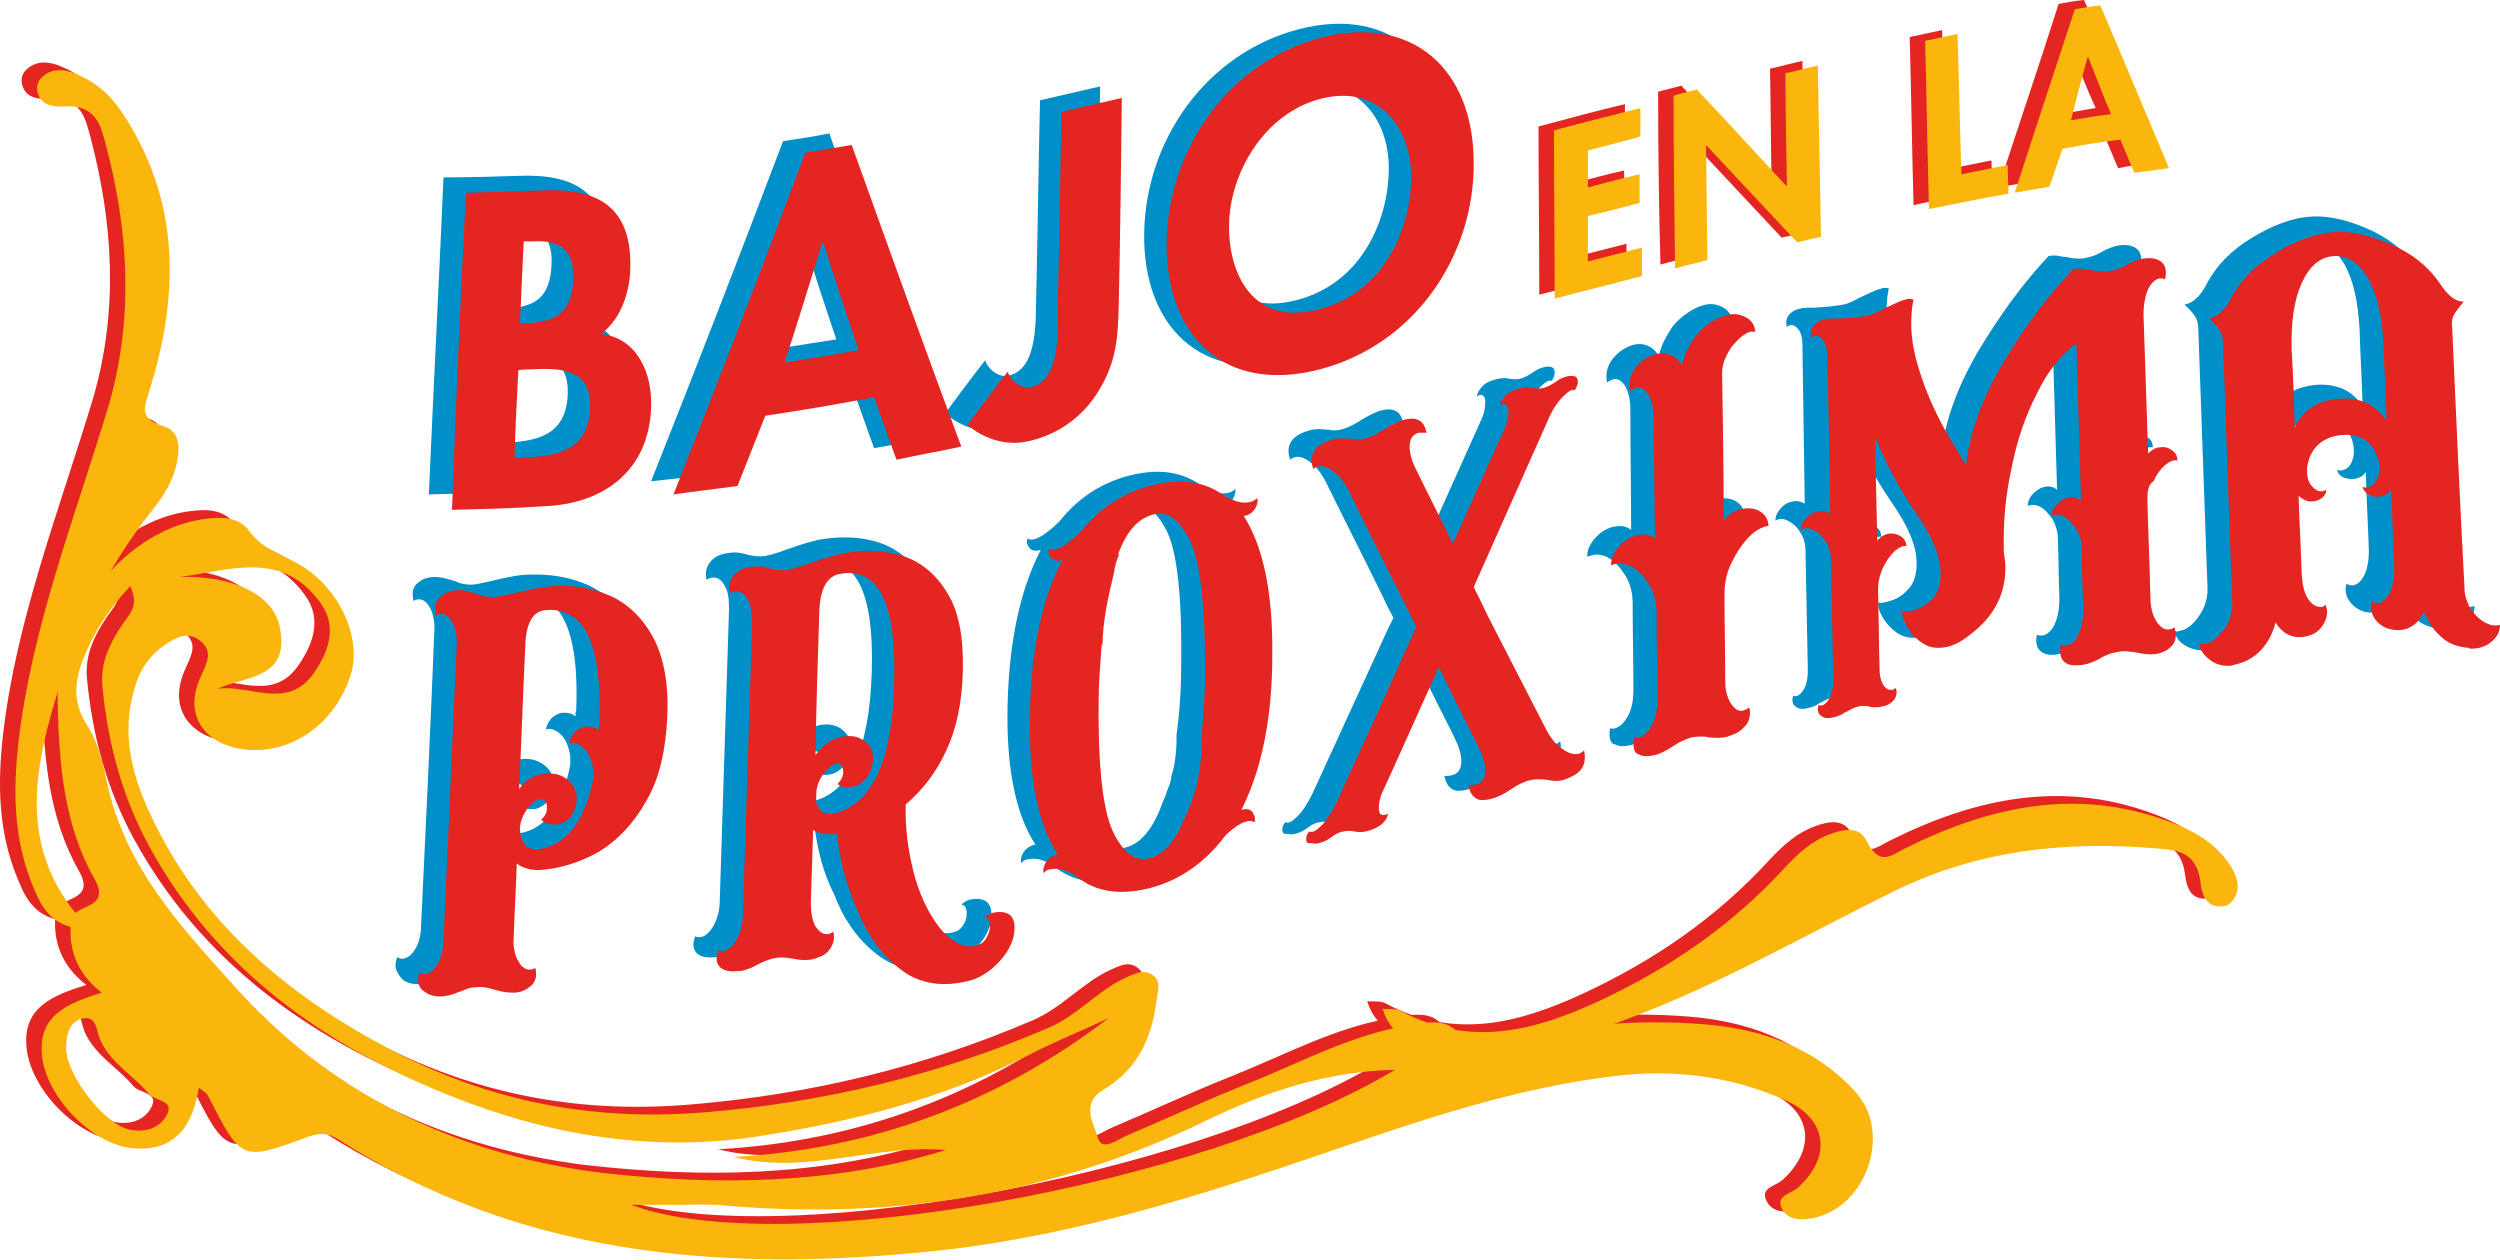 <svg width="1679" height="846" viewBox="0 0 1679 846" fill="none" xmlns="http://www.w3.org/2000/svg">
<path d="M297.862 119.143C314.447 119.143 331.549 118.625 348.133 118.107C386.484 116.553 409.287 129.503 407.732 171.98C407.214 187.003 400.995 205.133 388.039 214.457C412.397 217.047 422.762 241.394 421.725 264.705C420.17 306.146 390.63 327.902 352.279 329.974C331.031 331.01 309.264 331.528 288.016 332.046C291.125 261.078 294.753 190.111 297.862 119.143ZM334.658 207.205C336.213 207.205 337.768 207.205 339.841 207.205C359.535 206.169 369.381 199.953 370.418 177.678C371.454 155.922 359.535 151.26 342.432 151.778C340.878 151.778 338.805 151.778 337.25 151.778C336.213 170.426 335.177 188.557 334.658 207.205ZM330.512 297.857C333.622 297.857 336.213 297.857 339.323 297.339C361.089 296.303 380.265 292.159 381.301 264.705C382.338 237.25 360.571 237.768 339.841 238.286C337.768 238.286 335.177 238.286 333.104 238.286C332.067 258.488 331.031 278.173 330.512 297.857Z" fill="#0090C9"/>
<path d="M498.945 270.921C492.726 286.461 486.507 302.519 480.288 318.06C465.776 320.132 451.265 321.686 437.272 323.24C467.331 247.61 496.872 171.462 525.894 94.796C536.259 93.242 546.624 91.688 556.989 89.616C580.829 157.994 605.705 225.853 630.581 292.677C616.07 295.785 601.559 298.375 587.048 300.965C581.865 286.979 577.201 272.993 572.019 259.006C547.661 263.668 523.303 267.812 498.945 270.921ZM537.814 154.886H537.295C529.003 181.822 520.711 208.759 511.901 235.696C528.485 233.106 545.069 230.516 561.653 227.926C553.361 203.579 545.588 179.232 537.814 154.886Z" fill="#0090C9"/>
<path d="M736.305 198.399C735.787 218.083 735.269 235.178 723.349 254.862C712.466 273.511 694.845 285.425 675.67 289.051C660.122 292.159 645.093 286.461 634.728 277.655C643.538 265.741 652.348 253.826 661.677 241.912C663.231 247.61 670.487 253.826 677.224 252.272C697.436 248.128 695.363 213.939 695.882 200.471C696.918 155.922 697.436 111.891 698.473 67.342C711.947 64.234 725.422 61.126 738.897 58.018C737.86 105.157 736.824 151.778 736.305 198.399Z" fill="#0090C9"/>
<path d="M870.533 241.912C806.269 258.488 767.4 218.601 768.437 156.44C769.473 93.76 810.415 35.743 872.088 19.684C933.76 3.626 974.184 40.923 974.184 103.602C974.702 165.246 934.796 225.335 870.533 241.912ZM872.088 60.089C833.737 69.931 810.934 110.336 810.415 144.525C809.897 177.16 825.445 213.421 871.051 201.507C916.139 189.592 932.723 145.561 932.723 112.927C932.723 78.738 909.92 50.247 872.088 60.089Z" fill="#0090C9"/>
<path d="M312.892 129.503C329.476 128.985 346.578 128.467 363.162 127.949C401.513 125.877 424.834 138.827 423.28 181.304C422.761 196.327 417.061 214.457 403.586 224.299C427.944 226.889 438.309 250.718 437.272 274.029C435.718 315.47 406.177 337.744 367.826 339.816C346.578 341.37 324.811 341.888 303.563 342.406C306.154 271.439 309.264 200.471 312.892 129.503ZM349.169 217.047C350.724 217.047 352.279 217.047 354.352 217.047C374.046 216.011 384.411 209.277 384.929 187.521C385.965 165.764 374.046 161.102 356.943 162.138C355.388 162.138 353.315 162.138 351.761 162.138C350.724 179.75 350.206 198.399 349.169 217.047ZM345.542 307.699C348.651 307.699 351.242 307.181 354.352 307.181C376.119 306.145 395.294 301.483 396.33 274.029C397.367 246.574 375.082 247.092 354.87 248.128C352.797 248.128 350.206 248.128 348.133 248.646C347.096 268.33 346.06 288.015 345.542 307.699Z" fill="#E52522"/>
<path d="M513.974 279.209C507.755 294.749 501.536 310.807 495.317 326.348C480.806 328.42 466.295 329.974 452.302 332.046C482.36 256.416 511.901 179.75 540.923 102.566C551.288 101.012 561.653 98.94 572.018 97.386C596.376 165.246 620.734 233.105 645.61 299.929C631.099 303.037 616.588 305.627 602.077 308.735C596.895 294.749 592.23 280.763 587.048 266.776C562.69 271.438 538.332 275.583 513.974 279.209ZM552.843 162.656H552.325C544.033 189.592 535.741 216.529 526.93 243.466C543.514 240.876 560.099 238.286 576.683 235.178C568.391 211.349 560.617 187.002 552.843 162.656Z" fill="#E52522"/>
<path d="M751.335 205.133C750.816 224.817 750.298 241.912 738.378 261.596C727.495 280.245 709.874 292.159 690.699 296.303C675.151 299.929 660.122 294.231 649.757 285.425C658.567 273.511 667.377 261.596 676.706 249.682C678.779 255.38 685.516 261.596 692.254 260.042C712.466 255.38 710.393 221.709 710.393 208.241C711.429 163.692 711.947 119.661 712.984 75.112C726.458 72.004 739.933 68.896 753.408 65.788C752.889 111.891 752.371 158.512 751.335 205.133Z" fill="#E52522"/>
<path d="M886.08 248.128C821.817 264.704 782.948 225.335 783.466 162.656C784.503 99.976 825.445 41.441 887.117 25.383C948.789 9.324 989.731 46.621 989.731 109.301C990.249 171.462 950.344 231.551 886.08 248.128ZM887.117 66.305C848.766 76.148 825.963 116.553 825.445 150.742C824.926 183.376 840.992 219.637 886.08 207.723C931.168 195.809 947.753 151.26 947.753 119.143C947.753 84.954 925.468 56.463 887.117 66.305Z" fill="#E52522"/>
<path d="M1056.07 98.422C1056.07 106.711 1056.07 114.999 1056.07 123.287C1067.47 120.179 1079.39 117.071 1090.79 114.481C1090.79 120.697 1090.79 127.431 1090.79 133.647C1079.39 136.755 1067.47 139.863 1056.07 142.453C1056.07 152.814 1056.07 162.656 1056.07 173.016C1067.99 169.908 1080.43 166.8 1092.35 163.692C1092.35 169.908 1092.35 176.642 1092.35 182.858C1072.65 188.038 1053.48 192.701 1033.78 197.881C1033.78 160.066 1033.26 122.251 1033.26 84.954C1052.44 79.774 1071.62 74.594 1091.31 69.932C1091.31 76.148 1091.31 82.882 1091.31 89.098C1080.43 92.206 1067.99 95.314 1056.07 98.422Z" fill="#E52522"/>
<path d="M1113.59 61.643C1118.78 60.089 1123.96 59.053 1129.14 57.499C1148.84 78.738 1169.05 100.494 1189.26 121.733C1189.26 121.733 1189.26 121.733 1189.78 121.733C1189.26 96.35 1189.26 70.968 1188.74 46.103C1196 44.549 1203.25 42.477 1210.51 40.923C1211.03 79.256 1211.54 117.589 1212.58 155.922C1207.4 156.958 1202.22 158.512 1196.51 159.548C1176.3 137.791 1156.09 116.553 1136.4 95.314C1136.4 95.314 1136.4 95.314 1135.88 95.314C1136.4 120.697 1136.4 146.597 1136.92 171.98C1129.66 174.052 1122.4 175.606 1115.15 177.678C1114.11 138.827 1113.59 100.494 1113.59 61.643Z" fill="#E52522"/>
<path d="M1306.38 113.963C1316.75 111.891 1327.11 109.819 1337.48 107.747C1337.48 113.963 1338 120.697 1338 126.913C1320.38 130.539 1302.76 133.647 1285.14 137.791C1284.1 99.977 1283.58 62.68 1282.54 24.865C1289.8 23.311 1297.06 21.757 1304.31 20.203C1305.35 51.801 1305.87 82.882 1306.38 113.963Z" fill="#E52522"/>
<path d="M1374.28 96.35C1371.17 104.639 1368.57 113.445 1365.47 121.733C1357.69 123.287 1349.92 124.323 1342.14 125.877C1355.62 84.436 1369.61 43.513 1382.57 2.59C1388.27 1.554 1393.97 0.518 1399.67 0C1415.22 36.261 1430.25 72.522 1445.79 109.301C1438.02 110.337 1430.25 111.373 1422.47 112.927C1419.36 105.675 1416.25 97.904 1413.14 90.652C1400.71 92.206 1387.75 94.278 1374.28 96.35ZM1391.9 34.189C1391.38 34.189 1391.38 34.189 1391.9 34.189C1387.75 48.693 1384.12 62.679 1380.49 77.184C1389.31 75.63 1398.12 74.076 1407.44 72.522C1401.74 60.089 1396.56 47.139 1391.9 34.189Z" fill="#E52522"/>
<path d="M1066.43 101.013C1066.43 109.301 1066.43 117.589 1066.43 125.877C1077.83 122.769 1089.75 119.661 1101.16 117.071C1101.16 123.287 1101.16 130.021 1101.16 136.238C1089.75 139.346 1077.83 142.454 1066.43 145.044C1066.43 155.404 1066.43 165.246 1066.43 175.606C1078.35 172.498 1090.79 169.39 1102.71 166.282C1102.71 172.498 1102.71 179.233 1102.71 185.449C1083.02 190.629 1063.84 195.291 1044.15 200.471C1044.15 162.656 1043.63 124.841 1043.63 87.544C1062.81 82.364 1081.98 77.702 1101.67 72.522C1101.67 78.738 1101.67 85.472 1101.67 91.688C1090.79 94.796 1078.35 97.905 1066.43 101.013Z" fill="#FAB60D"/>
<path d="M1123.96 64.234C1129.14 62.68 1134.32 61.644 1139.51 60.09C1159.72 81.328 1179.41 103.085 1199.62 124.841C1199.62 124.841 1199.62 124.841 1200.14 124.841C1199.62 99.459 1199.11 74.076 1199.11 49.211C1206.36 47.657 1213.62 45.585 1220.87 44.031C1221.39 82.364 1222.43 120.697 1222.95 159.03C1217.76 160.066 1212.58 161.62 1206.88 162.656C1186.67 140.9 1166.46 119.661 1146.24 97.904C1146.24 97.904 1146.24 97.904 1145.73 97.904C1146.24 123.287 1146.24 149.188 1146.76 174.57C1139.51 176.642 1132.25 178.196 1125 180.269C1124.48 141.418 1123.96 103.085 1123.96 64.234Z" fill="#FAB60D"/>
<path d="M1317.27 117.071C1327.63 114.999 1338 112.927 1348.36 110.855C1348.36 117.071 1348.88 123.805 1348.88 130.021C1331.26 133.129 1313.64 136.755 1295.5 140.381C1294.46 102.566 1293.95 65.269 1292.91 27.455C1300.17 25.901 1307.42 24.346 1314.68 22.793C1315.71 54.909 1316.23 85.99 1317.27 117.071Z" fill="#FAB60D"/>
<path d="M1385.16 99.976C1382.05 108.264 1379.46 117.071 1376.35 125.359C1368.57 126.913 1360.8 127.949 1353.03 129.503C1366.5 88.062 1379.98 47.139 1393.45 6.216C1399.15 5.18 1404.85 4.144 1410.55 3.626C1426.1 39.887 1441.13 76.148 1456.68 112.927C1448.9 113.963 1441.13 114.999 1433.36 116.035C1430.25 108.783 1427.14 101.012 1424.03 93.76C1411.07 95.314 1398.12 97.386 1385.16 99.976ZM1402.26 37.815C1398.12 52.319 1394.49 66.305 1390.86 80.81C1399.67 79.256 1408.48 77.702 1417.81 76.666C1412.11 63.715 1407.44 50.765 1402.26 37.815Z" fill="#FAB60D"/>
<path d="M265.73 646.998C265.73 645.962 266.249 644.408 266.767 642.854C267.803 643.372 268.84 643.89 269.877 643.89C272.986 643.89 276.096 641.818 278.687 637.674C281.278 633.529 282.833 627.831 282.833 621.097C285.942 555.828 289.052 490.558 291.643 425.288C292.161 418.554 291.125 412.856 289.052 408.712C286.979 404.568 284.388 402.496 281.278 402.496C280.242 402.496 278.687 403.014 277.65 403.532C277.132 400.942 277.132 399.388 277.132 398.87C277.132 395.244 278.687 392.654 281.796 390.582C284.388 388.51 288.015 387.474 292.161 387.474C295.789 387.474 299.935 388.51 304.6 390.064C305.118 390.064 306.673 390.582 308.746 391.618C310.819 392.136 313.41 392.654 316.519 392.654C319.111 392.654 323.775 391.618 330.512 390.064C341.396 387.474 349.169 385.919 355.388 385.919C369.381 385.401 382.338 387.474 394.257 392.654C406.177 397.834 416.024 407.158 423.28 420.626C430.535 434.095 434.163 451.707 433.127 474.5C432.09 496.774 427.426 515.941 419.134 530.963C410.842 545.985 399.958 557.382 387.52 564.634C374.564 571.886 361.607 576.03 347.615 576.548C345.023 576.548 341.914 576.548 338.804 575.512C335.695 574.476 333.104 573.44 332.067 571.886C331.549 588.462 330.512 604.521 329.994 621.097C329.476 627.831 330.512 633.529 333.103 637.674C335.177 641.818 338.286 643.89 341.396 643.89C342.432 643.89 343.469 643.372 344.505 642.854C345.023 644.926 345.023 645.962 345.023 646.998C345.023 650.624 343.469 653.214 340.359 655.804C337.768 657.876 334.14 659.43 329.476 659.43C325.848 659.43 321.702 658.912 317.038 657.358C316.519 657.358 314.965 656.84 312.892 656.322C310.3 655.804 307.709 655.286 305.118 655.286C302.008 655.286 299.417 655.804 297.344 656.322C294.753 656.84 293.716 657.358 293.198 657.876C288.534 659.948 283.869 660.984 280.76 660.984C276.614 660.984 272.986 659.948 270.395 657.876C266.767 653.732 265.212 650.624 265.73 646.998ZM382.856 514.387C383.374 509.724 382.856 505.062 381.301 500.918C379.746 496.774 377.673 493.666 374.564 491.594C371.454 489.522 368.863 489.004 366.79 490.04C366.79 487.45 368.345 484.86 370.418 482.27C373.009 480.198 375.6 478.644 378.71 478.644C381.819 478.644 384.411 479.162 386.484 481.234C386.484 479.162 386.484 478.126 387.002 477.09C389.075 423.734 377.155 398.352 351.242 399.906C342.432 400.424 337.768 408.194 337.25 423.734C335.695 455.851 334.658 487.968 333.103 520.085C337.25 513.869 343.469 510.242 351.242 509.724C357.461 509.206 362.644 511.278 366.79 514.905C370.936 518.531 372.491 523.711 371.454 529.927C370.418 534.589 368.863 537.697 366.272 539.769C363.68 541.841 361.089 543.395 357.98 543.395C355.388 543.395 353.315 543.395 351.242 542.359C349.169 541.323 348.133 540.805 348.133 539.769C350.206 538.215 351.242 536.143 351.761 533.553C351.761 530.963 351.761 528.891 350.724 527.855C349.688 526.819 348.651 525.783 347.615 526.301C345.023 526.301 341.914 528.373 338.804 532.517C335.695 536.661 334.14 540.805 333.622 545.467C333.622 546.503 333.622 548.057 334.14 550.647C335.695 557.382 339.323 560.49 345.542 559.972C364.199 558.936 377.155 543.395 382.856 514.387Z" fill="#0090C9"/>
<path d="M546.624 552.201C544.033 552.719 540.923 552.719 537.814 552.201C534.704 551.683 532.113 550.647 530.558 549.093C530.04 565.151 529.522 581.728 529.004 597.786C529.004 604.52 530.04 610.219 532.113 613.845C534.704 617.471 537.296 619.543 540.405 619.025C541.96 619.025 542.996 617.989 544.033 617.471C544.551 619.543 544.551 620.579 544.551 621.097C544.551 624.723 542.996 627.831 540.405 630.421C537.814 633.011 533.668 634.565 529.522 635.601C525.894 636.119 521.748 636.119 517.084 634.565C511.901 633.529 508.273 633.529 505.164 634.047C502.054 634.565 497.908 636.119 492.726 638.709C492.208 639.227 490.653 639.745 488.58 640.781C485.988 641.817 483.397 642.335 480.288 642.853C475.623 643.371 471.996 642.853 469.404 641.299C466.813 639.745 465.258 636.637 465.777 633.011C465.777 632.493 466.295 630.939 466.813 628.867C467.85 629.385 469.404 629.385 470.441 629.385C473.55 628.867 476.66 626.277 479.251 621.615C481.842 616.953 483.397 611.255 483.397 604.52C485.47 539.251 487.543 473.981 489.616 409.23C489.616 402.496 489.098 396.797 486.507 393.171C484.434 389.027 481.324 387.473 478.215 387.991C477.178 387.991 475.623 388.509 474.587 389.545C474.069 387.473 474.069 386.437 474.069 385.401C474.069 381.775 475.623 378.667 478.215 376.077C480.806 373.487 484.434 371.933 489.098 371.415C492.207 370.897 494.799 370.897 497.39 371.415C499.463 371.933 501.018 371.933 501.536 372.451C506.2 373.487 510.346 374.005 513.456 373.487C516.047 372.969 520.711 371.933 527.449 369.343C537.814 365.717 545.588 363.127 552.325 362.091C566.318 360.018 579.274 360.537 591.194 364.681C603.114 368.825 612.961 377.113 620.734 389.545C628.508 401.978 631.618 419.59 631.1 441.864C630.581 462.585 626.953 480.197 620.216 494.702C613.479 509.206 604.15 521.638 592.749 531.481C592.231 547.021 593.785 562.043 597.931 576.548C601.559 591.052 606.742 602.966 613.997 612.291C620.734 621.615 627.99 626.277 635.764 626.795C636.282 626.795 637.837 626.795 639.392 626.277C642.501 625.759 645.092 624.205 646.647 621.615C648.202 619.543 649.238 616.953 649.238 613.845C649.238 609.701 648.202 607.628 645.611 607.628C647.165 606.074 649.238 604.52 652.348 604.002C655.458 603.484 658.049 603.484 660.64 604.52C663.231 605.556 664.268 607.11 665.304 609.701C665.823 611.773 665.823 613.327 665.823 614.363C665.823 622.133 662.195 629.903 655.457 636.637C648.72 643.889 640.946 648.551 632.136 650.105C615.034 653.732 600.004 650.105 588.084 640.263C575.646 630.421 566.318 616.953 560.099 600.376C552.325 585.354 548.697 568.777 546.624 552.201ZM585.493 450.671C587.048 397.315 574.61 373.487 549.215 377.631C540.405 379.185 535.741 387.473 535.223 403.014C534.186 435.13 533.15 467.247 532.631 499.364C537.296 492.63 543.515 488.486 550.77 486.932C556.989 485.896 562.172 486.932 566.318 490.558C570.464 494.184 572.019 498.846 570.982 505.062C569.946 509.724 568.391 513.35 565.8 515.422C563.208 518.012 560.617 519.566 557.508 520.084C554.916 520.602 552.843 520.602 550.77 520.084C548.697 519.566 547.661 518.53 547.661 518.012C549.734 515.94 550.77 513.868 551.288 511.278C551.288 506.098 549.734 504.026 546.624 504.544C544.033 505.062 540.923 507.134 537.814 511.796C534.704 515.94 533.15 520.602 533.15 525.783C533.15 527.855 533.15 529.409 533.15 530.445C534.704 536.661 538.85 539.251 545.069 538.215C570.464 533.035 583.938 503.508 585.493 450.671Z" fill="#0090C9"/>
<path d="M818.189 537.697C831.664 510.76 838.919 476.571 838.919 434.094C839.438 391.617 833.218 360.536 820.262 340.334C823.89 339.816 826.481 337.744 828.036 335.154C829.591 332.046 830.109 329.974 829.591 328.42C828.554 329.456 826.999 330.492 824.926 331.01C822.335 331.528 819.226 331.528 816.116 330.492C813.007 329.456 810.415 328.42 807.824 326.866C794.868 317.023 779.32 314.433 759.626 319.095C740.451 323.758 724.385 334.118 711.947 349.658C709.356 352.248 706.764 354.838 703.137 357.428C700.027 360.018 696.918 361.572 694.845 362.091C692.772 362.609 691.217 362.609 690.18 361.573C689.144 363.645 689.662 365.717 691.217 367.789C692.772 369.861 695.363 370.379 698.991 369.343C684.998 396.279 677.742 430.986 676.706 472.945C675.669 514.904 681.888 546.503 695.363 567.223C692.772 567.741 690.699 568.777 689.144 570.331C687.589 571.886 686.553 573.44 686.034 575.512C685.516 577.066 685.516 578.62 686.034 579.656C687.071 578.102 688.626 577.066 690.699 577.066C693.29 576.548 696.399 576.548 699.509 577.584C702.618 578.62 705.21 580.174 707.801 581.728C720.239 592.088 736.305 594.678 755.999 590.016C775.174 585.354 791.758 574.476 805.233 558.417C807.306 555.309 809.897 552.719 813.525 550.129C816.634 547.539 819.744 545.985 822.335 545.467C823.89 544.949 825.445 545.467 827.518 545.985C828.036 543.913 828.036 542.359 826.481 539.769C823.89 537.179 821.299 536.661 818.189 537.697ZM790.203 493.148C790.203 502.472 789.685 512.314 786.576 521.638C786.576 523.71 786.057 525.264 785.539 526.818C785.021 528.373 783.984 530.445 783.466 531.999C782.948 534.071 781.911 536.661 780.875 538.733C774.656 556.345 766.364 566.705 755.48 569.295C746.152 571.368 737.86 565.151 731.122 550.647C724.385 535.625 721.276 506.098 722.312 462.067C722.312 455.851 722.83 448.081 723.349 439.792C721.794 434.612 722.312 428.914 723.867 423.216C723.867 422.698 723.867 422.698 724.385 422.18C724.385 421.662 724.385 421.662 724.385 421.144V420.626C724.903 418.036 724.903 415.446 725.422 412.856C725.422 411.302 725.422 409.748 725.422 408.194C726.458 398.351 728.013 386.437 731.641 376.077C732.159 372.969 733.714 369.861 735.268 366.753C735.268 366.235 735.787 366.235 735.787 365.717C735.787 365.717 735.268 365.717 735.268 366.235C740.969 350.694 748.743 341.888 759.108 339.298C768.955 337.226 776.729 342.924 783.984 357.428C790.722 371.933 793.831 401.459 793.313 445.491C793.313 462.067 792.276 478.125 790.203 493.148Z" fill="#0090C9"/>
<path d="M861.204 557.382C861.204 555.31 861.722 553.755 863.277 552.201C865.35 553.237 867.941 551.683 871.569 548.057C875.197 544.431 878.307 539.251 881.416 533.035C898.518 495.738 915.621 458.441 932.723 421.144C933.76 419.072 934.796 417 935.833 414.928C933.241 410.266 930.65 405.086 928.577 400.424C916.139 375.041 903.183 349.659 890.745 324.276C887.635 318.06 884.007 313.398 879.861 310.29C875.715 307.182 872.087 306.146 868.978 307.182C867.941 307.7 866.905 308.218 866.387 308.736C865.868 306.664 865.35 305.109 865.35 303.037C865.35 296.303 870.014 291.641 879.343 289.051C882.453 288.015 886.599 288.015 891.263 288.533C891.781 288.533 892.818 288.533 894.891 289.051C896.964 289.051 899.555 289.051 902.146 288.015C905.774 286.979 909.92 284.907 914.584 281.799C919.767 278.691 923.395 277.137 925.986 276.101C931.168 274.547 934.796 274.547 937.387 276.101C939.979 277.137 941.534 280.245 942.57 284.389C940.497 284.389 938.942 284.389 937.387 284.389C935.314 284.907 933.76 285.943 932.723 287.497C931.687 289.051 931.168 291.123 931.168 293.713C931.168 298.375 932.723 304.073 936.351 310.808C944.125 326.866 952.417 342.924 960.191 358.983C971.592 333.6 982.994 308.218 994.395 282.835C996.468 278.691 997.505 274.547 997.505 270.403C997.505 267.813 996.987 266.259 995.95 265.741C994.914 264.705 993.359 265.223 991.804 266.259C992.322 263.15 994.395 260.56 996.468 258.488C999.06 256.416 1002.17 255.38 1006.32 254.344C1008.91 253.826 1011.5 253.826 1013.57 254.344C1016.68 254.862 1019.27 254.862 1020.83 254.344C1023.42 253.826 1026.01 252.272 1028.6 250.718C1029.12 250.2 1030.15 249.682 1031.71 248.646C1033.26 247.61 1035.34 247.092 1036.89 246.574C1038.97 246.056 1040.52 246.056 1042.07 246.574C1043.63 247.092 1044.15 248.646 1044.15 250.2C1044.15 251.754 1043.63 253.308 1042.07 255.898C1040.52 254.862 1037.93 256.416 1034.3 260.042C1030.67 263.668 1027.05 268.849 1024.45 275.065C1007.87 312.362 991.286 349.659 974.183 386.955C974.183 387.473 974.184 387.473 973.665 387.991C976.775 394.208 979.884 400.942 982.994 407.158C995.95 432.541 1008.91 457.405 1021.86 482.788C1024.97 489.004 1028.6 493.666 1033.26 496.774C1037.41 499.882 1041.56 500.918 1044.67 499.882C1045.7 499.364 1046.74 498.846 1047.78 497.81C1048.29 499.882 1048.29 501.436 1048.29 502.472C1048.29 506.098 1047.26 509.206 1044.67 511.796C1042.07 514.387 1038.45 515.941 1034.3 517.495C1031.19 518.531 1027.05 518.531 1022.9 517.495C1018.24 516.977 1014.09 516.977 1010.46 518.013C1007.35 519.049 1003.21 520.603 999.06 523.711C994.395 526.819 990.249 528.891 986.622 529.927C981.439 531.481 977.293 531.481 975.22 529.927C972.629 528.373 971.074 525.783 970.037 521.121C972.11 521.121 973.665 521.121 975.22 520.603C979.366 519.567 981.439 516.459 981.439 511.278C981.439 506.616 979.884 501.436 976.257 494.184C967.446 476.572 958.636 459.477 950.344 441.865C937.906 468.801 925.986 496.256 913.548 523.193C910.957 528.373 909.92 532.517 909.92 536.143C909.92 538.733 910.438 540.287 911.475 540.805C912.511 541.323 914.066 541.323 916.139 540.287C915.103 545.985 909.92 550.129 901.11 552.201C899.037 552.719 896.445 552.719 893.336 552.201C891.263 551.683 889.19 551.683 886.08 552.201C882.971 552.719 880.38 554.273 878.306 555.827C877.788 556.346 876.752 556.864 875.197 557.9C873.642 558.936 871.569 559.454 870.014 559.972C867.941 560.49 865.868 560.49 864.832 559.972C862.241 560.49 861.204 559.454 861.204 557.382Z" fill="#0090C9"/>
<path d="M1080.94 493.148C1080.94 492.63 1080.94 491.076 1081.46 489.004C1082.5 489.522 1084.05 489.522 1085.09 489.004C1088.2 487.968 1090.79 485.378 1093.38 480.716C1095.97 476.054 1097.01 469.837 1097.01 463.103C1097.01 443.937 1096.49 424.252 1096.49 405.086C1096.49 398.352 1094.94 392.136 1091.83 386.955C1088.72 381.775 1085.09 377.631 1080.94 375.041C1076.8 372.451 1072.65 371.933 1069.02 372.969C1067.47 373.487 1066.43 373.487 1065.91 374.005C1065.91 369.861 1067.47 365.717 1071.1 361.573C1074.72 357.429 1078.87 354.839 1083.54 353.803C1088.2 352.767 1092.35 353.285 1095.46 355.875C1095.46 328.938 1094.94 301.483 1094.94 274.547C1094.94 267.813 1093.38 262.632 1091.31 259.006C1088.72 255.38 1086.13 253.826 1083.02 254.862C1081.98 255.38 1080.43 255.898 1079.39 256.934C1078.87 255.38 1078.87 253.826 1078.87 252.79C1078.87 248.128 1080.43 243.984 1084.05 239.84C1087.68 235.696 1091.83 233.106 1097.01 231.552C1103.75 229.998 1109.45 232.07 1114.11 238.804C1115.67 231.552 1119.29 225.336 1123.44 219.119C1128.11 213.421 1134.32 208.759 1141.58 205.651C1142.1 205.651 1143.13 205.133 1143.65 205.133C1148.32 203.579 1152.46 204.097 1156.61 206.169C1160.76 208.241 1162.83 211.349 1163.35 216.011C1161.79 216.011 1160.76 216.011 1160.24 216.011C1156.09 217.047 1151.94 220.673 1147.28 226.372C1143.13 232.588 1140.54 238.804 1140.54 245.538C1141.06 278.173 1141.06 310.808 1141.58 342.924C1144.69 338.78 1148.84 336.19 1153.5 335.154C1158.16 334.118 1162.31 334.636 1165.94 336.708C1169.57 338.78 1171.64 342.406 1171.64 346.55C1171.12 346.55 1170.08 346.55 1169.05 347.068C1165.42 348.105 1161.27 350.695 1157.13 355.357C1152.98 360.019 1149.35 365.717 1146.24 372.451C1143.13 379.185 1142.1 385.919 1142.1 392.654C1142.1 411.82 1142.62 431.505 1142.62 450.671C1142.62 457.405 1144.17 462.585 1146.76 466.211C1149.35 469.837 1151.94 471.391 1155.05 470.355C1156.61 469.837 1157.65 469.319 1158.68 468.283C1159.2 469.837 1159.2 471.391 1159.2 471.909C1159.2 475.536 1158.16 479.162 1155.05 481.752C1152.46 484.86 1148.84 486.414 1144.17 487.968C1140.54 489.004 1136.4 489.004 1131.73 488.486C1127.59 487.45 1123.44 487.968 1119.81 488.486C1116.7 489.522 1112.56 491.076 1107.89 494.184C1103.23 497.292 1099.08 499.364 1095.46 500.4C1090.79 501.436 1087.16 501.436 1084.57 499.882C1082.5 499.882 1080.94 497.292 1080.94 493.148Z" fill="#0090C9"/>
<path d="M1426.1 326.348C1426.62 348.622 1427.66 370.897 1428.17 393.171C1428.17 399.906 1429.73 405.086 1432.32 409.23C1434.91 412.856 1437.5 414.928 1440.61 414.41C1442.17 414.41 1443.2 413.892 1444.24 412.856C1444.76 414.928 1445.28 416.482 1445.28 417.518C1445.28 421.144 1444.24 424.252 1441.65 426.324C1439.06 428.914 1435.43 430.468 1431.28 430.986C1427.66 431.504 1423.51 431.504 1418.85 429.95C1418.33 429.95 1416.77 429.432 1414.7 429.432C1412.11 428.914 1409.52 429.432 1406.93 429.432C1403.82 429.95 1401.23 430.468 1399.15 432.022C1396.56 433.058 1395.52 433.576 1395.01 434.094C1390.34 436.684 1386.2 438.239 1382.57 439.275C1377.9 440.311 1374.28 439.793 1371.68 438.238C1369.09 436.684 1367.54 434.094 1367.54 430.468C1367.54 429.432 1367.54 427.878 1368.06 426.324C1369.09 426.842 1370.65 426.842 1371.68 426.842C1374.79 426.324 1377.9 423.734 1379.98 419.072C1382.05 414.41 1383.09 408.712 1383.09 401.978C1382.57 388.509 1382.57 375.041 1382.05 361.573C1382.05 356.911 1380.49 352.248 1378.42 348.622C1375.83 344.996 1373.24 341.888 1370.13 340.334C1367.02 338.78 1364.43 338.78 1361.84 339.816C1361.84 337.226 1362.87 334.118 1365.47 331.528C1368.06 328.938 1370.65 327.384 1373.76 326.866C1376.35 326.348 1378.94 326.866 1381.53 328.938C1380.49 293.713 1379.46 258.488 1378.42 223.263C1368.06 231.034 1359.25 242.43 1351.99 256.934C1344.22 271.956 1338.52 288.533 1334.89 307.181C1330.74 325.83 1329.19 344.478 1329.71 363.127C1329.71 363.127 1329.71 363.127 1329.71 363.645C1330.22 367.789 1330.74 370.379 1330.74 372.451C1331.26 391.099 1323.49 406.64 1306.9 419.59C1301.2 424.252 1296.02 426.842 1290.84 427.878C1284.62 428.914 1279.95 428.396 1275.29 425.806C1271.14 423.216 1267.52 419.59 1264.92 415.446C1262.33 411.302 1261.3 407.676 1261.3 404.568C1262.33 405.086 1264.41 405.086 1267.52 404.05C1272.7 403.014 1277.36 400.424 1281.51 395.761C1285.65 391.617 1287.21 385.401 1287.21 378.149C1287.21 366.753 1281.51 353.284 1270.63 337.744C1259.74 321.686 1250.41 305.109 1243.16 286.979C1243.68 310.289 1244.19 333.6 1244.19 356.911C1246.27 354.32 1248.86 352.766 1251.45 352.248C1254.56 351.73 1257.15 352.248 1259.74 353.802C1262.33 355.357 1263.37 357.429 1263.37 360.537C1260.78 360.019 1258.19 361.573 1255.08 364.163C1251.97 367.271 1249.38 370.897 1247.3 375.559C1245.23 380.221 1244.19 384.883 1244.19 390.063C1244.71 407.676 1244.71 425.806 1245.23 443.419C1245.23 449.117 1246.79 452.743 1248.86 455.333C1250.93 457.405 1253.52 457.923 1256.11 455.851C1257.15 458.441 1256.63 461.549 1255.08 463.621C1253 466.211 1250.41 467.765 1246.79 468.283C1244.71 468.801 1243.16 468.801 1241.6 468.801C1240.05 468.801 1239.01 468.801 1238.49 468.283C1235.38 467.765 1232.79 467.765 1230.72 468.283C1229.16 468.801 1227.61 469.319 1225.54 470.355C1223.98 471.391 1222.95 471.909 1222.43 471.909C1219.84 473.981 1216.73 475.017 1214.14 475.535C1210.51 476.571 1207.92 476.053 1205.84 474.499C1203.77 472.945 1203.25 470.355 1204.29 467.247C1206.88 468.283 1208.95 466.729 1211.03 463.621C1213.1 460.513 1214.14 455.851 1214.14 450.153C1213.62 423.734 1213.1 397.316 1212.58 370.379C1212.58 365.717 1211.54 361.055 1208.95 357.429C1206.88 353.802 1203.77 351.212 1200.66 349.658C1197.55 348.104 1194.96 348.104 1192.37 349.658C1192.37 347.068 1193.41 343.96 1196 341.37C1198.07 338.78 1201.18 337.226 1204.29 336.708C1206.88 336.19 1209.47 336.708 1212.06 338.262C1211.54 303.037 1211.03 267.812 1210.51 232.07C1210.51 226.371 1209.47 222.745 1206.88 220.155C1204.81 218.083 1202.22 217.565 1200.14 219.637C1199.11 217.047 1199.62 213.939 1201.18 211.867C1203.25 209.277 1205.84 207.723 1209.47 207.205C1211.03 206.687 1212.58 206.687 1214.14 206.687C1215.69 206.687 1216.73 206.687 1217.76 206.687C1226.06 206.169 1233.31 205.651 1240.05 204.097C1241.08 203.579 1244.19 202.543 1248.86 199.953C1255.6 196.845 1259.74 194.773 1261.81 194.255C1262.33 194.255 1262.85 194.255 1263.37 193.737C1265.96 193.219 1267.52 193.219 1268.55 193.737C1267.52 197.881 1267 203.061 1267 209.795C1267 221.191 1269.59 233.106 1274.25 246.574C1278.92 260.042 1285.14 273.511 1293.43 287.497C1297.06 293.195 1300.17 298.893 1303.79 304.591C1306.38 282.317 1314.68 259.524 1328.67 235.696C1342.66 212.385 1358.21 190.629 1375.83 171.98C1378.42 171.462 1381.01 171.462 1383.09 171.98C1385.16 172.498 1386.71 172.498 1387.23 172.498C1391.9 173.534 1396.04 174.052 1399.15 173.534C1401.74 173.016 1404.33 172.498 1406.93 171.462C1409 170.426 1410.55 169.908 1411.07 169.39C1415.74 166.8 1419.88 165.246 1423.51 164.728C1427.66 164.21 1431.28 164.728 1433.88 166.282C1436.47 167.836 1438.02 170.426 1438.02 174.052C1438.02 174.57 1438.02 176.124 1437.5 178.714C1436.47 178.196 1434.91 178.196 1433.88 178.196C1430.77 178.714 1428.17 181.304 1426.1 185.966C1424.03 190.629 1422.99 196.327 1422.99 203.061C1424.03 234.142 1425.06 265.222 1426.1 296.303C1428.69 293.713 1431.28 292.159 1433.88 292.159C1436.98 291.641 1439.58 292.159 1442.17 293.713C1444.76 295.267 1445.79 297.339 1445.79 300.447C1443.2 299.929 1440.61 300.965 1437.5 303.555C1434.39 306.145 1431.8 309.771 1429.73 314.434C1427.14 317.024 1426.1 321.686 1426.1 326.348Z" fill="#0090C9"/>
<path d="M1460.31 423.734C1461.86 424.252 1462.9 424.252 1463.42 423.734C1468.08 423.216 1472.23 420.108 1476.37 414.41C1480.52 408.712 1482.59 402.496 1482.59 395.761C1480.52 337.226 1478.44 279.209 1476.37 220.673C1476.37 217.047 1475.34 213.939 1473.78 211.867C1472.23 209.795 1470.15 207.205 1467.04 204.615C1469.63 204.097 1472.23 203.061 1474.82 200.471C1477.41 198.399 1480 194.773 1482.59 189.592C1488.81 178.196 1498.66 167.836 1512.65 159.548C1526.12 151.26 1539.08 146.597 1550.48 145.561C1561.88 144.525 1574.84 147.115 1589.35 153.332C1603.86 159.548 1614.23 167.836 1621.48 178.196C1624.59 182.858 1627.18 185.966 1629.77 188.038C1632.37 190.11 1634.96 190.628 1638.07 190.628C1635.48 193.737 1633.4 196.327 1631.85 198.917C1630.29 201.507 1629.77 204.097 1630.29 208.241C1632.88 266.776 1635.48 324.794 1638.07 383.329C1638.07 387.991 1639.62 392.135 1641.69 395.761C1643.77 399.387 1646.88 402.496 1649.99 404.568C1653.1 406.64 1656.21 407.676 1658.8 407.676C1659.32 407.676 1660.35 407.158 1661.91 407.158C1661.91 411.82 1659.83 415.446 1656.21 418.554C1652.58 421.662 1647.91 423.216 1642.73 423.216C1641.69 423.216 1641.18 423.216 1641.18 422.698C1633.4 422.18 1626.67 419.59 1622 415.446C1616.82 410.784 1613.19 405.604 1611.12 398.869C1606.97 406.64 1601.79 410.784 1594.53 411.302C1589.35 411.82 1584.69 410.266 1581.06 407.158C1577.43 404.05 1575.36 400.423 1575.36 396.279C1575.36 395.243 1575.36 393.689 1575.88 392.135C1576.91 392.653 1578.47 393.171 1579.5 393.171C1582.61 393.171 1585.72 390.581 1587.8 386.437C1589.87 382.293 1590.91 376.595 1590.91 369.861C1590.39 352.248 1589.35 334.636 1588.83 317.023C1586.76 320.132 1583.65 321.686 1579.5 321.686C1576.91 321.686 1574.84 321.168 1572.77 320.132C1570.69 318.578 1569.66 317.023 1569.66 315.469C1571.21 316.505 1573.29 315.987 1575.36 314.951C1577.43 313.915 1578.99 311.843 1580.02 308.735C1581.06 305.627 1581.06 302.519 1580.54 298.893C1578.99 292.159 1576.39 287.497 1571.73 284.389C1567.58 281.281 1561.88 280.245 1555.66 280.763C1549.45 281.281 1544.26 283.353 1540.12 286.979C1535.97 290.605 1533.38 295.785 1532.34 302.519C1532.34 303.555 1532.34 304.591 1532.34 305.627C1532.34 310.289 1533.9 313.915 1537.01 316.505C1539.6 318.577 1542.71 319.096 1545.3 317.541C1545.3 319.614 1544.26 321.168 1542.71 322.722C1540.64 324.276 1538.56 325.312 1535.97 325.83C1532.86 326.348 1529.75 324.794 1527.16 322.722C1527.68 340.334 1528.72 357.946 1529.23 375.559C1529.23 382.293 1530.79 387.473 1533.38 391.617C1535.97 395.761 1539.08 397.315 1542.19 397.315C1543.23 397.315 1544.26 396.797 1545.3 395.761C1545.82 397.833 1546.34 398.869 1546.34 399.905C1546.34 404.568 1544.78 408.194 1541.67 411.82C1538.56 415.446 1533.9 417.518 1529.23 417.518C1521.98 418.036 1516.28 414.928 1511.61 407.676C1510.06 414.41 1506.95 420.626 1502.28 425.806C1497.62 430.986 1491.4 434.612 1483.63 436.166C1483.63 436.166 1482.59 436.684 1482.07 436.684C1476.89 437.202 1472.74 436.166 1468.6 434.094C1463.42 431.504 1461.34 427.878 1460.31 423.734ZM1525.09 278.173C1530.79 266.258 1540.63 260.042 1555.15 258.488C1569.14 257.452 1580.02 262.114 1586.76 272.992C1586.24 255.898 1585.2 238.286 1584.69 221.191C1583.65 202.543 1580.54 188.038 1574.32 177.16C1568.1 166.8 1560.85 161.62 1551.52 162.138C1542.19 162.656 1534.93 168.872 1529.75 180.268C1524.57 191.664 1522.5 206.687 1523.01 225.335C1524.05 243.466 1524.57 260.56 1525.09 278.173Z" fill="#0090C9"/>
<path d="M280.76 657.358C280.76 656.322 281.278 654.768 281.796 653.214C282.833 653.732 283.869 654.25 284.906 654.25C288.015 654.25 291.125 652.178 293.716 647.516C296.307 643.372 297.862 637.673 297.862 630.939C300.972 565.67 303.563 500.4 306.672 435.131C307.191 428.396 306.154 422.698 304.081 418.554C302.008 414.41 299.417 412.338 296.307 412.338C295.271 412.338 293.716 412.856 292.68 413.374C292.161 410.784 292.161 409.23 292.161 408.712C292.161 405.086 293.716 402.496 296.826 399.906C299.417 397.834 303.045 396.798 307.191 396.28C310.818 396.28 314.965 396.798 319.629 398.87C320.147 398.87 321.702 399.388 323.775 399.906C325.848 400.424 328.439 400.942 331.549 400.942C334.14 400.942 338.804 399.906 345.542 398.352C356.425 395.762 364.199 394.208 370.418 393.69C384.411 392.654 397.367 394.726 409.287 399.906C421.207 405.086 431.053 414.41 438.309 427.36C445.565 440.829 449.192 458.441 448.156 481.234C447.119 503.508 442.973 522.675 434.163 537.697C425.871 552.719 414.988 564.116 402.549 571.886C389.593 579.138 376.637 583.282 362.644 584.318C360.053 584.318 356.943 584.318 353.834 583.282C350.724 582.246 348.133 581.21 347.096 579.656C346.578 596.233 345.542 612.291 345.023 628.867C344.505 635.601 345.542 641.3 348.133 645.444C350.206 649.588 353.315 651.66 356.425 651.142C357.461 651.142 358.498 650.624 359.534 650.106C360.053 652.178 360.053 653.214 360.053 654.25C360.053 657.876 358.498 660.984 355.388 663.056C352.797 665.128 349.169 666.682 344.505 666.682C340.877 666.682 336.731 666.164 332.067 664.61C331.549 664.61 329.994 664.092 327.921 663.574C325.33 663.056 322.738 662.538 320.147 663.056C317.038 663.056 314.446 663.574 312.373 664.61C309.782 665.646 308.745 666.164 308.227 666.164C303.563 668.236 298.899 669.272 295.789 669.272C291.643 669.272 288.015 668.236 285.424 666.164C281.796 664.092 280.76 660.984 280.76 657.358ZM398.403 523.711C398.922 519.049 398.403 514.387 396.849 510.243C395.294 506.098 393.221 502.99 390.111 500.918C387.002 498.846 384.411 498.328 382.338 499.364C382.338 496.774 383.892 494.184 385.965 491.594C388.557 489.522 391.148 487.968 394.257 487.968C397.367 487.968 399.958 488.486 402.031 490.558C402.031 488.486 402.031 487.45 402.549 486.414C404.622 433.059 392.703 407.676 366.79 409.748C357.98 410.266 353.315 418.036 352.797 433.577C351.242 465.693 350.206 497.81 348.651 529.927C352.797 523.711 359.016 520.085 366.79 519.567C373.009 519.049 378.191 520.603 382.338 524.747C386.484 528.373 388.038 533.553 387.002 539.769C385.965 544.431 384.411 547.539 381.819 550.129C379.228 552.201 376.637 553.756 373.527 553.756C370.936 553.756 368.863 553.756 366.79 552.72C364.717 551.683 363.68 551.165 363.68 550.129C365.753 548.575 366.79 546.503 367.308 543.913C367.308 541.323 367.308 539.251 366.272 538.215C365.235 537.179 364.199 536.143 363.162 536.661C360.571 536.661 357.461 538.733 354.352 542.877C351.242 547.021 349.688 551.165 349.169 555.828C349.169 556.864 349.169 558.418 349.688 561.008C351.242 567.742 354.87 570.85 361.089 570.332C379.746 568.26 392.184 552.719 398.403 523.711Z" fill="#E52522"/>
<path d="M562.172 559.971C559.58 560.489 556.471 560.489 553.361 559.971C550.252 559.453 547.66 558.417 546.106 557.381C545.587 573.44 545.069 590.016 544.551 606.074C544.551 612.809 545.587 618.507 547.66 622.133C550.252 625.759 552.843 627.831 555.952 627.313C557.507 627.313 558.544 626.277 559.58 625.759C560.099 627.313 560.099 628.867 560.099 629.385C560.099 633.011 558.544 636.119 555.952 639.227C553.361 641.817 549.215 643.371 545.069 644.407C541.441 644.925 537.295 644.925 532.631 643.889C527.449 642.853 523.821 642.853 520.711 643.371C517.602 643.889 513.456 645.443 508.273 648.033C507.755 648.551 506.2 649.07 504.127 650.106C501.536 651.142 498.945 652.178 495.835 652.178C491.171 652.696 487.543 652.178 484.952 650.624C482.36 649.069 480.806 645.961 481.324 642.335C481.324 641.817 481.842 640.263 482.36 638.191C483.397 638.709 484.952 638.709 485.988 638.709C489.098 638.191 492.207 635.601 494.799 630.939C497.39 626.277 498.945 620.579 498.945 613.845C501.018 548.575 503.091 483.306 505.164 418.554C505.164 411.82 504.127 406.122 502.054 402.496C499.981 398.351 496.872 396.797 493.762 397.315C492.726 397.315 491.171 397.833 490.134 398.869C489.616 396.797 489.616 395.761 489.616 394.725C489.616 391.099 491.171 387.991 493.762 385.401C496.353 382.811 499.981 381.257 504.645 380.739C507.755 380.221 510.346 380.221 512.937 380.739C515.01 381.257 516.565 381.257 517.083 381.775C521.748 382.811 525.894 383.329 529.003 382.811C531.595 382.293 536.259 380.739 542.996 378.667C553.361 375.041 561.653 372.451 567.872 371.415C581.865 368.825 594.822 369.861 606.741 373.487C618.661 377.631 628.508 385.401 636.282 398.351C644.056 410.784 647.165 428.396 646.647 450.671C646.129 471.391 642.501 489.004 635.764 503.508C629.026 518.53 619.698 530.445 608.296 540.287C607.778 555.827 609.851 570.85 613.479 585.354C617.106 599.858 622.807 611.773 629.545 621.097C636.282 630.421 643.537 635.083 651.311 635.601C651.829 635.601 653.384 635.601 654.939 635.083C658.049 634.565 660.64 633.011 662.195 630.421C663.749 627.831 664.786 625.241 664.786 622.651C664.786 618.507 663.749 616.435 661.158 616.435C662.713 614.881 664.786 613.327 667.895 612.809C671.005 612.291 673.596 612.291 676.187 613.327C678.779 614.363 679.815 615.917 680.852 618.507C681.37 620.579 681.37 622.133 681.37 623.169C681.37 630.939 677.742 638.709 671.005 645.961C664.268 653.214 656.494 657.876 647.683 659.43C630.581 663.056 615.552 659.948 603.632 650.106C591.194 640.263 581.865 626.795 575.646 610.737C567.872 593.124 563.726 576.548 562.172 559.971ZM600.522 457.923C602.077 404.568 589.639 380.739 564.245 385.401C555.434 386.955 550.77 395.243 550.252 410.784C549.215 442.901 548.179 475.017 547.66 507.134C552.325 500.4 558.544 496.256 565.799 494.702C572.018 493.666 577.201 494.702 581.347 498.328C585.493 501.436 587.048 506.616 586.011 512.832C584.975 517.494 583.42 521.12 580.829 523.71C578.237 526.301 575.646 527.855 572.537 528.373C569.945 528.891 567.872 528.891 565.799 528.373C563.726 527.855 562.69 526.819 562.69 526.301C564.763 524.228 565.799 522.156 566.318 519.566C566.318 514.386 564.763 512.314 561.653 512.832C559.062 513.35 555.952 515.94 552.843 520.084C549.733 524.229 548.179 528.891 548.179 534.071C548.179 536.143 548.179 537.697 548.179 538.733C549.733 544.949 553.879 547.539 560.099 546.503C585.493 540.287 599.486 511.278 600.522 457.923Z" fill="#E52522"/>
<path d="M833.737 543.913C847.211 516.976 854.467 482.787 854.467 440.31C854.985 397.833 848.248 366.753 835.291 346.55C838.919 346.032 841.51 343.96 843.065 341.37C844.62 338.262 845.138 336.19 844.102 334.636C843.065 335.672 841.51 336.708 839.437 337.226C836.846 337.744 833.737 337.744 830.627 336.708C827.518 335.672 824.926 334.636 822.335 333.082C809.379 323.24 793.313 321.167 774.137 325.83C754.962 330.492 738.896 340.852 726.458 356.392C723.867 358.982 721.276 361.572 717.648 364.162C714.538 366.753 711.429 368.307 709.356 368.825C707.283 369.343 705.728 369.343 704.691 368.307C703.655 370.379 704.173 372.451 705.728 374.523C707.283 376.595 709.874 377.113 713.502 376.077C699.509 403.013 692.253 437.72 691.735 479.679C690.699 521.638 696.918 553.237 710.392 573.957C707.801 574.476 705.728 575.512 704.173 577.066C702.618 578.62 701.582 580.174 701.064 582.246C700.545 583.8 700.545 585.354 701.064 586.39C702.1 584.836 703.655 583.8 705.728 583.8C708.319 583.282 711.429 583.282 714.538 584.318C717.648 585.354 720.757 586.908 722.83 588.462C735.268 598.822 751.334 601.412 771.028 596.75C790.203 592.088 806.787 581.21 820.262 564.633C822.335 561.525 824.926 558.935 828.554 556.345C831.664 553.755 834.773 552.201 837.364 551.683C838.919 551.165 840.474 551.165 842.547 552.201C843.065 550.129 843.065 548.575 841.511 545.985C839.956 543.395 837.364 542.877 833.737 543.913ZM796.941 546.503C796.422 547.021 795.904 548.057 795.904 548.575C789.685 564.633 781.911 573.957 771.546 576.548C762.218 578.62 753.926 572.404 747.188 557.899C740.451 542.877 737.341 513.35 737.86 469.319C737.86 459.477 738.896 447.044 739.933 432.022C739.933 432.54 740.451 433.058 740.451 434.094C740.451 418.036 744.079 401.459 748.225 384.365C748.743 380.221 749.78 376.077 751.853 371.933C751.334 371.933 751.334 372.451 750.816 372.451C756.517 356.91 764.291 348.104 774.656 345.514C784.503 342.924 792.276 349.14 799.532 363.644C806.269 378.149 809.379 407.676 809.379 451.707C809.379 465.175 808.342 478.125 807.306 491.076C807.306 509.206 805.751 527.854 796.941 546.503Z" fill="#E52522"/>
<path d="M877.27 563.597C877.27 561.525 877.788 559.971 879.343 558.417C881.416 559.453 884.007 557.899 887.635 554.273C891.263 550.647 894.372 545.467 897.482 539.251C914.584 501.954 931.687 464.657 948.271 427.36C949.307 425.288 950.344 423.216 951.38 421.144C948.789 416.482 946.198 411.302 944.125 406.64C931.168 381.257 918.73 355.874 906.292 330.492C903.183 324.276 899.555 319.613 895.409 316.505C891.263 313.397 887.635 312.361 884.526 313.397C883.489 313.915 882.453 314.433 881.934 314.951C881.416 312.879 880.898 311.325 880.898 309.253C880.898 302.519 885.562 297.857 894.891 295.267C898 294.231 902.146 294.231 906.81 294.749C907.329 294.749 908.365 294.749 910.438 295.267C912.511 295.267 915.103 295.267 917.694 294.231C921.322 293.195 925.468 291.123 930.132 288.015C935.314 284.907 938.942 283.353 941.533 282.317C946.716 280.763 950.344 280.763 952.935 282.317C955.526 283.353 957.081 286.461 958.118 290.605C956.045 290.605 954.49 290.605 952.935 290.605C950.862 291.123 949.307 292.159 948.271 293.713C947.234 295.267 946.716 297.339 946.716 299.929C946.716 304.591 948.271 310.289 951.899 317.023C959.672 333.082 967.964 349.14 975.738 365.199C987.14 339.816 998.541 314.433 1009.94 289.051C1012.02 284.907 1013.05 280.763 1013.05 276.618C1013.05 274.028 1012.53 272.474 1011.5 271.956C1010.46 270.92 1008.91 271.438 1007.35 272.474C1007.87 269.366 1009.94 266.776 1012.02 264.704C1014.61 262.632 1017.72 261.596 1021.86 260.56C1024.45 260.042 1027.05 260.042 1029.12 260.56C1032.23 261.078 1034.82 261.078 1036.37 260.56C1038.97 260.042 1041.56 258.488 1044.15 256.934C1044.67 256.416 1045.7 255.898 1047.26 254.862C1048.81 253.826 1050.89 253.308 1052.44 252.79C1054.51 252.272 1056.07 252.272 1057.62 252.79C1059.18 253.308 1059.7 254.862 1059.7 256.416C1059.7 257.97 1059.18 259.524 1057.62 262.114C1056.07 261.078 1053.48 262.632 1049.85 266.258C1046.22 269.884 1042.59 275.064 1040 281.281C1023.42 318.577 1006.83 355.874 990.249 393.171C990.249 393.689 990.249 393.689 989.731 394.207C992.841 400.423 995.95 406.64 999.06 413.374C1012.02 438.756 1024.97 463.621 1037.93 489.004C1041.04 495.22 1044.67 499.882 1049.33 502.99C1053.48 506.098 1057.62 507.134 1060.73 506.098C1061.77 505.58 1062.8 505.062 1063.84 504.026C1064.36 506.098 1064.36 507.652 1064.36 508.688C1064.36 512.314 1063.32 515.422 1060.73 518.012C1058.14 520.602 1054.51 522.156 1050.37 523.71C1047.26 524.746 1043.11 524.746 1038.97 523.71C1034.3 523.192 1030.15 523.192 1026.53 524.228C1023.42 525.264 1019.27 526.818 1015.13 529.926C1010.46 533.035 1006.32 535.107 1002.69 536.143C997.505 537.697 993.359 537.697 991.286 536.143C988.695 534.589 987.14 531.999 986.103 527.336C988.176 527.336 989.731 527.336 991.286 526.818C995.432 525.782 997.505 522.674 997.505 517.494C997.505 512.832 995.95 507.652 992.322 500.4C983.512 482.787 974.702 465.693 966.41 448.081C953.972 475.017 942.052 502.472 929.614 529.409C927.022 534.589 925.986 538.733 925.986 542.359C925.986 544.949 926.504 546.503 927.541 547.021C928.577 547.539 930.132 547.539 932.205 546.503C931.168 552.201 925.986 556.345 917.176 558.417C915.103 558.935 912.511 558.935 909.402 558.417C907.329 557.899 905.256 557.899 902.146 558.417C899.037 558.935 896.445 560.489 894.372 562.043C893.854 562.561 892.818 563.079 891.263 564.115C889.708 565.151 887.635 565.669 886.08 566.187C884.007 566.705 881.934 566.705 880.898 566.187C877.788 566.705 877.27 565.669 877.27 563.597Z" fill="#E52522"/>
<path d="M1097.01 499.364C1097.01 498.846 1097.01 497.292 1097.53 495.22C1098.56 495.738 1100.12 495.738 1101.16 495.22C1104.27 494.184 1106.86 491.594 1109.45 486.932C1112.04 482.269 1113.08 476.053 1113.08 469.319C1113.08 450.153 1112.56 430.468 1112.56 411.302C1112.56 404.568 1111 398.351 1107.89 393.171C1104.78 387.991 1101.16 383.847 1097.01 381.257C1092.86 378.667 1088.72 378.149 1085.09 378.667C1083.54 379.185 1082.5 379.185 1081.98 379.703C1081.98 375.559 1083.54 371.415 1087.16 367.271C1090.79 363.127 1094.94 360.537 1099.6 359.501C1104.27 358.464 1108.41 358.983 1111.52 361.573C1111 334.636 1111 307.181 1110.48 280.245C1110.48 273.51 1108.93 268.33 1106.86 264.704C1104.27 261.078 1101.67 259.524 1098.56 260.56C1097.53 261.078 1095.97 261.596 1094.94 262.632C1094.42 261.078 1094.42 259.524 1094.42 258.488C1094.42 253.826 1095.97 249.682 1099.6 245.538C1103.23 241.394 1107.37 238.804 1112.56 237.768C1119.29 236.214 1125 238.286 1129.66 245.02C1131.21 237.768 1134.84 231.551 1138.99 225.335C1143.65 219.637 1149.87 214.975 1157.13 212.385C1157.65 212.385 1158.68 211.867 1159.2 211.867C1163.86 210.313 1168.01 210.831 1172.16 212.903C1176.3 214.975 1178.38 218.083 1178.89 222.745C1177.34 222.745 1176.3 222.745 1175.78 222.745C1171.64 223.781 1167.49 227.407 1162.83 233.105C1158.68 239.322 1156.09 245.538 1156.61 252.272C1157.13 284.907 1157.65 317.542 1157.65 349.658C1160.76 345.514 1164.9 342.924 1169.57 341.888C1174.23 340.852 1178.38 341.37 1182 343.442C1185.63 345.514 1187.7 349.14 1187.7 353.284C1187.19 353.284 1186.15 353.284 1185.11 353.802C1181.49 354.838 1177.34 357.428 1173.19 362.091C1169.05 366.753 1165.42 372.451 1162.31 379.185C1159.2 385.919 1158.16 392.653 1158.16 399.387C1158.16 418.554 1158.68 438.238 1158.68 457.405C1158.68 464.139 1160.24 469.319 1162.83 472.945C1165.42 476.571 1168.01 478.125 1171.12 477.089C1172.67 476.571 1173.71 476.053 1174.75 475.017C1175.27 476.571 1175.27 478.125 1175.27 478.643C1175.27 482.269 1174.23 485.896 1171.12 488.486C1168.53 491.594 1164.9 493.148 1160.24 494.702C1156.61 495.738 1152.46 495.738 1147.8 495.22C1143.65 494.184 1139.51 494.702 1135.88 495.22C1132.77 496.256 1128.62 497.81 1123.96 500.918C1119.29 504.026 1115.15 506.098 1111.52 507.134C1106.86 508.17 1103.23 508.17 1100.64 506.616C1098.05 506.098 1097.01 503.508 1097.01 499.364Z" fill="#E52522"/>
<path d="M1442.17 334.636C1442.69 356.91 1443.72 379.185 1444.24 401.46C1444.24 408.194 1445.8 413.374 1448.39 417.518C1450.98 421.144 1453.57 423.216 1456.68 422.698C1458.23 422.698 1459.27 422.18 1460.31 421.144C1460.82 423.216 1461.34 424.77 1461.34 425.806C1461.34 429.432 1460.31 432.54 1457.71 434.612C1455.12 437.202 1451.5 438.756 1447.35 439.274C1443.72 439.792 1439.58 439.274 1434.91 438.238C1434.39 438.238 1432.84 437.72 1430.77 437.72C1428.17 437.202 1425.58 437.202 1422.99 437.72C1419.88 438.238 1417.29 438.756 1415.22 439.792C1412.63 440.829 1411.59 441.347 1411.07 441.865C1406.41 444.455 1402.26 446.009 1398.63 446.527C1393.97 447.045 1390.34 447.045 1387.75 445.491C1385.16 443.937 1383.6 441.347 1383.6 437.202C1383.6 436.166 1383.6 434.612 1384.12 433.058C1385.16 433.576 1386.71 433.576 1387.75 433.576C1390.86 433.058 1393.97 430.468 1396.04 425.806C1398.12 421.144 1399.15 415.446 1399.15 408.712C1398.63 395.243 1398.12 381.775 1398.12 368.307C1398.12 363.645 1396.56 358.983 1394.49 355.356C1391.9 351.73 1389.31 348.622 1386.2 347.068C1383.09 345.514 1380.5 344.996 1377.9 346.55C1377.9 343.96 1378.94 340.852 1381.53 338.78C1384.12 336.19 1386.71 334.636 1389.82 334.118C1392.41 333.6 1395.01 334.118 1397.6 336.19C1396.56 300.965 1395.52 265.74 1394.49 230.515C1384.12 238.286 1375.31 249.164 1368.06 264.186C1360.28 279.209 1354.58 295.785 1350.95 314.434C1346.81 333.082 1345.25 351.73 1345.77 370.379C1345.77 370.379 1345.77 370.379 1345.77 370.897C1346.29 375.041 1346.81 377.631 1346.81 379.703C1347.33 398.352 1339.55 413.892 1322.97 426.324C1317.27 430.986 1312.09 433.576 1306.9 434.612C1300.68 435.648 1296.02 435.13 1291.36 432.022C1287.21 429.432 1283.58 425.806 1280.99 421.144C1278.4 417 1277.36 413.374 1277.36 410.266C1278.4 410.784 1280.47 410.784 1283.58 410.266C1288.76 409.23 1293.43 406.64 1297.57 402.496C1301.72 398.352 1303.28 392.653 1303.28 384.883C1303.28 373.487 1297.57 360.019 1286.69 344.478C1275.81 328.42 1266.48 311.325 1259.22 293.195C1259.74 316.506 1260.26 339.816 1260.78 363.127C1262.85 360.537 1265.44 358.983 1268.03 358.465C1271.14 357.947 1273.73 358.465 1276.33 360.019C1278.92 361.573 1279.95 363.645 1280.47 366.753C1277.88 366.235 1275.29 367.789 1272.18 370.379C1269.07 373.487 1266.48 377.113 1264.41 381.775C1262.33 386.437 1261.3 391.099 1261.3 396.279C1261.81 413.892 1261.81 432.022 1262.33 449.635C1262.33 455.333 1263.89 458.959 1265.96 461.549C1268.03 463.621 1270.63 464.139 1273.22 462.067C1274.25 464.657 1273.73 467.765 1272.18 469.837C1270.11 472.427 1267.52 473.981 1263.89 474.499C1261.81 475.017 1260.26 475.017 1258.71 475.017C1257.15 475.017 1256.11 475.017 1255.6 474.499C1252.49 473.981 1249.89 473.981 1247.82 474.499C1246.27 475.017 1244.71 475.535 1242.64 476.571C1241.08 477.607 1240.05 478.125 1239.53 478.125C1236.94 480.197 1233.83 481.233 1231.24 481.751C1227.61 482.788 1225.02 482.27 1222.95 480.715C1220.87 479.161 1220.35 476.571 1221.39 473.463C1223.98 474.499 1226.06 472.945 1228.13 469.837C1230.2 466.729 1231.24 462.067 1231.24 456.369C1230.72 429.95 1230.2 403.532 1229.68 376.595C1229.68 371.933 1228.65 367.271 1226.06 363.645C1223.98 360.019 1220.87 357.429 1217.76 355.874C1214.65 354.32 1212.06 354.32 1209.47 355.874C1209.47 353.284 1210.51 350.176 1213.1 348.104C1215.17 345.514 1218.28 343.96 1221.39 343.442C1223.98 342.924 1226.57 343.442 1229.16 344.996C1228.65 309.771 1228.13 274.547 1227.09 239.322C1227.09 233.624 1226.06 229.997 1223.46 227.407C1221.39 225.335 1218.8 224.817 1216.73 226.889C1215.69 224.299 1216.21 221.191 1217.76 219.119C1219.84 216.529 1222.43 214.975 1226.06 214.457C1227.61 213.939 1229.16 213.939 1230.72 213.939C1232.27 213.939 1233.31 213.939 1234.35 213.939C1242.64 213.939 1249.9 212.903 1256.63 211.349C1257.67 210.831 1260.78 209.795 1265.44 207.205C1272.18 204.097 1276.33 202.025 1278.4 201.507C1278.92 201.507 1279.44 201.507 1279.95 200.989C1282.55 200.471 1284.1 200.471 1285.14 201.507C1284.1 205.651 1283.58 210.831 1283.58 217.565C1283.58 228.961 1286.17 240.876 1290.84 254.344C1295.5 267.812 1301.72 281.281 1310.01 295.267C1313.64 300.965 1316.75 306.663 1320.38 312.361C1322.97 290.087 1331.26 267.294 1345.25 243.984C1358.73 220.673 1374.79 199.435 1392.41 180.786C1395.01 180.268 1397.6 180.268 1399.67 180.786C1401.74 181.304 1403.3 181.304 1403.82 181.304C1408.48 182.34 1412.63 182.858 1415.74 182.34C1418.33 181.822 1420.92 181.304 1423.51 180.268C1425.58 179.232 1427.14 178.714 1427.66 178.196C1432.32 175.606 1436.47 174.052 1440.09 173.534C1444.24 173.016 1447.87 173.534 1450.46 175.088C1453.05 176.642 1454.61 179.232 1454.61 182.858C1454.61 183.376 1454.61 184.93 1454.09 187.52C1453.05 187.002 1451.5 187.002 1450.46 187.002C1447.35 187.52 1444.76 190.11 1442.69 194.255C1440.61 198.917 1439.58 204.615 1439.58 211.349C1440.61 242.43 1441.65 273.511 1442.69 304.591C1445.28 302.001 1447.87 300.447 1450.46 300.447C1453.57 299.929 1456.16 300.447 1458.75 302.519C1461.34 304.073 1462.38 306.663 1462.38 309.253C1459.79 308.735 1457.2 309.771 1454.09 312.361C1450.98 314.952 1448.39 318.578 1446.31 323.24C1443.2 324.794 1442.17 329.456 1442.17 334.636Z" fill="#E52522"/>
<path d="M1476.89 432.023C1478.44 432.541 1479.48 432.541 1480 432.541C1484.66 432.023 1488.81 428.914 1492.96 423.734C1497.1 418.554 1499.17 412.338 1499.17 405.086C1497.1 346.55 1495.03 288.533 1492.96 229.998C1492.96 226.372 1491.92 223.264 1490.36 221.191C1488.81 219.119 1486.74 216.529 1483.63 213.939C1486.22 213.421 1488.81 212.385 1491.4 209.795C1493.99 207.723 1496.58 204.097 1499.17 198.917C1505.39 187.521 1515.24 177.678 1529.23 169.39C1542.71 161.102 1555.66 156.958 1567.07 155.922C1578.47 154.886 1591.42 157.994 1605.94 164.21C1620.45 170.426 1630.81 179.232 1638.07 189.593C1641.18 194.255 1643.77 197.363 1646.36 199.435C1648.95 201.507 1651.54 202.543 1654.65 202.543C1652.06 205.651 1649.99 208.241 1648.43 210.831C1646.88 213.421 1646.36 216.011 1646.88 220.155C1649.47 278.691 1652.06 336.708 1655.17 395.244C1655.17 399.906 1656.72 404.05 1658.8 408.194C1661.39 411.82 1663.98 414.928 1667.09 417C1670.2 419.072 1673.31 420.108 1675.9 420.108C1676.42 420.108 1677.45 420.108 1679.01 419.59C1679.01 424.252 1676.94 427.878 1673.31 430.987C1669.68 434.095 1665.02 435.649 1659.83 435.649C1658.8 435.649 1658.28 435.649 1658.28 435.131C1650.51 434.613 1643.77 432.023 1639.1 427.36C1633.92 422.698 1630.29 417 1628.22 410.784C1624.07 418.554 1618.89 422.698 1611.64 423.216C1606.45 423.216 1601.79 422.18 1598.16 419.072C1594.53 415.964 1592.46 412.338 1592.46 408.194C1592.46 407.158 1592.46 405.604 1592.98 404.05C1594.02 404.568 1595.57 405.086 1596.61 405.086C1599.72 405.086 1602.83 402.496 1604.9 398.352C1606.97 394.208 1608.01 388.51 1608.01 381.775C1607.49 364.163 1606.45 346.55 1605.94 328.938C1603.86 332.046 1600.75 333.6 1596.61 333.6C1594.02 333.6 1591.94 333.082 1589.87 331.528C1587.8 329.974 1586.76 328.42 1586.76 326.866C1588.31 327.902 1590.39 327.384 1592.46 326.348C1594.53 325.312 1596.09 323.24 1597.12 320.132C1598.16 317.024 1598.16 313.916 1597.64 310.29C1596.09 303.555 1592.98 298.893 1588.83 295.785C1584.17 292.677 1578.99 291.641 1572.77 292.159C1566.55 292.677 1561.37 294.749 1557.22 298.375C1553.07 302.001 1550.48 307.182 1549.45 313.916C1549.45 314.952 1549.45 315.988 1549.45 317.024C1549.45 321.686 1551 325.312 1554.11 327.902C1556.7 330.492 1559.81 330.492 1562.4 328.938C1562.4 331.01 1561.37 332.564 1559.81 334.118C1557.74 335.672 1555.66 336.708 1553.07 336.708C1549.96 337.226 1546.85 335.672 1543.74 333.082C1544.26 350.695 1545.3 368.307 1545.82 385.919C1546.34 392.654 1547.37 397.834 1549.96 401.978C1552.56 406.122 1555.66 407.676 1558.77 407.676C1559.81 407.676 1560.85 407.158 1561.88 406.122C1562.4 408.194 1562.92 409.23 1562.92 410.266C1562.92 414.928 1561.37 418.554 1558.26 422.18C1555.15 425.806 1550.48 427.36 1545.82 427.878C1538.56 428.396 1532.86 425.288 1528.2 418.036C1526.64 424.77 1523.53 430.987 1518.87 436.167C1514.2 441.347 1507.99 444.973 1500.21 446.527C1500.21 446.527 1499.17 447.045 1498.66 447.045C1493.47 447.563 1489.33 446.527 1485.18 443.937C1479.48 439.793 1477.41 436.167 1476.89 432.023ZM1541.15 286.979C1546.85 275.065 1556.7 268.849 1571.21 267.813C1585.21 266.777 1596.09 271.957 1602.83 282.835C1602.31 265.741 1601.27 248.128 1600.75 231.034C1599.72 212.385 1596.61 197.881 1590.39 187.003C1584.17 176.124 1576.39 171.462 1567.58 171.98C1558.26 172.498 1551 178.714 1545.82 190.111C1540.64 201.507 1538.56 216.529 1539.08 235.178C1540.12 252.272 1540.64 269.367 1541.15 286.979Z" fill="#E52522"/>
<path d="M37.698 611.255C41.326 601.93 64.129 605.038 53.246 585.354C32.516 549.093 29.406 508.17 28.37 467.765C26.815 410.784 71.385 353.284 123.21 343.96C135.648 341.888 149.123 340.852 156.897 351.212C165.189 363.127 176.59 366.235 187.992 372.451C215.978 386.955 233.08 421.662 225.306 447.563C215.459 479.679 186.956 500.918 155.86 498.328C126.32 495.738 112.327 474.499 124.765 448.599C128.393 440.31 133.057 432.54 124.247 425.288C115.955 418.554 108.181 422.698 100.407 427.878C90.042 435.13 83.823 443.936 80.195 456.369C70.348 488.486 78.64 517.494 92.633 545.985C125.283 613.327 178.663 659.43 242.409 694.654C311.336 732.987 383.374 748.528 463.703 741.794C544.032 735.059 619.698 716.929 693.29 685.33C712.983 677.042 726.458 660.466 745.115 651.659C751.334 649.069 757.553 644.925 764.29 650.105C769.991 654.768 766.882 660.984 766.364 666.682C763.254 692.064 753.407 713.303 730.604 726.771C715.056 736.095 724.385 749.564 726.976 758.888C729.567 768.73 740.451 759.924 746.67 757.334C773.619 745.938 800.05 733.505 827.517 722.627C862.759 708.641 896.445 689.992 934.278 683.776C946.716 681.704 962.263 677.56 970.037 690.51C977.811 704.497 986.621 699.317 995.95 696.727C1041.04 682.74 1087.68 679.114 1134.32 682.74C1172.67 685.848 1208.95 698.281 1235.9 728.325C1260.26 755.262 1243.68 804.991 1207.92 812.761C1200.14 814.315 1190.81 814.833 1186.67 807.063C1181.48 797.739 1192.37 796.703 1197.03 792.559C1220.35 771.32 1216.73 745.938 1188.22 733.505C1151.94 717.447 1114.11 712.785 1074.21 717.447C1004.76 725.735 939.979 748.528 874.679 770.802C787.094 800.847 698.99 827.784 606.223 836.072C469.404 849.022 337.249 837.108 217.532 760.442C210.795 755.78 204.576 755.262 196.284 758.37C151.714 774.946 151.714 774.428 129.429 730.915C128.393 728.843 126.32 727.807 123.21 725.217C119.064 750.6 107.663 767.694 80.713 766.14C53.764 765.104 21.633 733.505 18.005 705.015C14.377 677.042 34.589 668.754 57.91 661.502C41.326 648.551 34.589 631.457 37.698 611.255ZM46.509 435.13C39.771 450.671 37.698 465.693 48.063 481.751C55.319 493.148 58.947 507.134 61.538 520.602C73.976 578.102 111.809 617.989 149.641 659.948C216.496 733.505 303.044 771.838 395.812 782.717C470.44 791.005 549.733 790.487 624.88 767.176C577.201 763.032 530.558 784.271 482.36 771.838C576.164 766.658 660.121 735.059 734.232 678.596C716.611 686.884 698.472 694.136 681.37 702.943C623.325 732.987 560.617 748.528 496.353 758.37C425.871 768.73 356.425 756.816 291.125 730.397C207.167 696.727 135.13 645.961 90.042 563.597C71.385 529.408 62.056 493.666 58.428 455.851C56.874 440.31 63.093 427.36 71.385 414.928C75.531 408.194 83.823 402.495 77.086 388.509C63.093 403.531 53.246 418.554 46.509 435.13ZM800.568 746.974C697.954 797.221 589.639 814.315 476.659 804.473C466.294 803.437 455.929 803.955 445.564 803.955C436.236 803.955 426.389 803.955 413.432 803.955C513.974 841.77 796.422 791.523 926.504 713.303C879.861 714.339 839.437 728.325 800.568 746.974ZM177.627 416.482C184.364 450.671 155.342 448.599 135.648 457.405C157.415 454.297 182.291 471.909 199.912 447.563C209.759 433.576 217.014 415.964 204.576 399.387C178.663 363.645 143.422 378.149 110.254 382.293C145.495 381.257 173.481 393.689 177.627 416.482ZM75.531 753.19C85.896 755.78 95.743 753.19 100.925 744.902C108.181 733.505 93.67 734.541 89.524 729.361C79.159 716.929 64.129 709.159 56.874 693.1C54.282 687.402 54.801 674.97 42.881 679.632C35.107 682.74 34.071 691.546 34.071 699.835C35.107 717.965 59.465 749.046 75.531 753.19Z" fill="#E52522"/>
<path d="M42.881 618.507C41.845 614.363 41.845 609.701 39.253 606.592C6.603 565.151 11.268 520.084 23.706 475.535C37.18 426.324 58.429 379.703 92.115 337.226C99.889 327.384 106.626 316.506 108.699 304.073C110.254 295.267 110.254 284.389 99.889 281.281C81.232 275.583 87.451 266.776 90.042 256.934C109.218 195.291 111.291 134.165 75.013 75.63C67.239 62.679 57.392 51.283 40.808 44.549C33.553 41.441 25.779 40.405 19.041 45.585C14.895 48.693 13.859 52.837 14.895 56.981C16.968 64.751 23.706 66.824 32.516 66.306C54.801 64.751 57.392 80.292 60.502 91.17C76.049 149.706 79.677 208.241 62.575 267.294C39.772 342.924 10.749 416.482 1.939 494.184C-1.689 526.819 -1.171 558.935 11.786 590.016C16.968 602.966 23.187 615.917 42.881 618.507Z" fill="#E52522"/>
<path d="M918.212 672.38C922.358 672.898 927.022 671.862 930.65 673.934C977.293 698.799 1020.83 686.884 1063.32 667.2C1109.97 645.443 1152.46 616.953 1189.26 576.548C1198.07 567.223 1207.4 558.935 1219.32 554.791C1227.61 551.683 1238.49 549.611 1243.16 559.453C1251.97 577.066 1259.74 569.295 1269.07 564.633C1327.11 535.625 1387.23 522.674 1451.5 548.575C1465.49 554.273 1478.44 562.043 1487.77 576.548C1491.92 583.282 1494.51 590.534 1490.36 597.786C1487.77 602.448 1484.15 604.002 1479.48 603.484C1471.71 602.966 1468.6 596.75 1467.56 587.944C1464.97 565.669 1449.94 565.669 1438.02 564.633C1377.39 559.453 1318.3 565.669 1263.37 592.606C1192.37 627.313 1123.96 668.236 1048.81 690.51C1016.68 699.835 985.067 704.497 951.898 697.244C937.906 695.172 923.913 691.028 918.212 672.38Z" fill="#E52522"/>
<path d="M48.064 616.435C51.691 607.11 74.495 610.219 63.611 590.534C42.881 554.273 39.772 513.35 38.735 472.945C37.18 415.964 81.75 358.464 133.576 349.14C146.014 347.068 159.488 346.032 167.262 356.392C175.554 368.307 186.956 371.415 198.357 377.631C226.343 392.135 243.445 426.842 235.672 452.743C225.825 484.859 197.321 506.098 166.225 503.508C136.685 500.918 122.692 479.679 135.13 453.779C138.758 445.491 143.422 437.72 134.612 430.468C126.32 423.734 118.546 427.878 110.772 433.058C100.407 440.31 94.188 449.117 90.56 461.549C80.714 493.666 89.006 522.674 102.999 551.165C135.649 618.507 189.029 664.61 252.774 699.835C321.702 738.168 393.739 753.708 474.068 746.974C554.398 740.24 630.063 722.109 703.655 690.51C723.349 682.222 736.823 665.646 755.48 656.84C761.699 654.25 767.918 650.105 774.656 655.286C780.356 659.948 777.247 666.164 776.729 671.862C773.619 697.245 763.772 718.483 740.969 731.951C725.422 741.276 734.75 754.744 737.341 764.068C739.933 773.91 750.816 765.104 757.035 762.514C783.984 751.118 810.415 738.686 837.883 727.807C873.124 713.821 906.81 695.173 944.643 688.956C957.081 686.884 972.629 682.74 980.402 695.69C988.176 709.677 996.987 704.497 1006.32 701.907C1051.4 687.92 1098.05 684.294 1144.69 687.92C1183.04 691.028 1219.32 703.461 1246.27 733.505C1270.62 760.442 1254.04 810.171 1218.28 817.941C1210.51 819.495 1201.18 820.013 1197.03 812.243C1191.85 802.919 1202.73 801.883 1207.4 797.739C1230.72 776.5 1227.09 751.118 1198.59 738.686C1162.31 722.627 1124.48 717.965 1084.57 722.627C1015.13 730.915 950.344 753.708 885.044 775.982C797.459 806.027 709.356 832.964 616.588 841.252C479.769 854.202 347.614 842.288 227.898 765.622C221.16 760.96 214.941 760.442 206.649 763.55C162.079 780.127 162.079 779.609 139.795 736.095C138.758 734.023 136.685 732.987 133.576 730.397C129.429 755.78 118.028 772.874 91.079 771.32C64.129 770.284 31.998 738.686 28.37 710.195C24.742 682.222 44.954 673.934 68.275 666.682C51.691 653.732 44.954 636.637 48.064 616.435ZM56.874 440.31C50.137 455.851 48.064 470.873 58.429 486.932C65.684 498.328 69.312 512.314 71.903 525.783C84.341 583.282 122.174 623.169 160.006 665.128C226.861 738.686 313.41 777.018 406.177 787.897C480.806 796.185 560.099 795.667 635.245 772.356C587.566 768.212 540.923 789.451 492.726 777.018C586.529 771.838 670.487 740.24 744.597 683.776C726.976 692.064 708.837 699.317 691.735 708.123C633.691 738.168 570.982 753.708 506.718 763.55C436.236 773.91 366.79 761.996 301.49 735.578C217.533 701.907 145.495 651.141 100.407 568.777C81.75 534.589 72.421 498.846 68.794 461.031C67.239 445.491 73.458 432.54 81.75 420.108C85.896 413.374 94.188 407.676 87.451 393.689C73.458 408.712 63.611 423.734 56.874 440.31ZM810.933 752.154C708.319 802.401 600.004 819.495 487.025 809.653C476.66 808.617 466.295 809.135 455.929 809.135C446.601 809.135 436.754 809.135 423.798 809.135C524.339 846.95 806.787 796.703 936.869 718.483C890.226 719.519 849.802 733.505 810.933 752.154ZM187.992 421.662C194.729 455.851 165.707 453.779 146.014 462.585C167.78 459.477 192.656 477.089 210.277 452.743C220.124 438.756 227.379 421.144 214.941 404.568C189.029 368.825 153.787 383.329 120.619 387.473C155.86 386.437 183.846 398.869 187.992 421.662ZM85.896 758.37C96.261 760.96 106.108 758.37 111.291 750.082C118.546 738.686 104.035 739.722 99.889 734.541C89.524 722.109 74.495 714.339 67.239 698.281C64.648 692.582 65.166 680.15 53.246 684.812C45.472 687.92 44.436 696.727 44.436 705.015C45.472 723.145 69.83 754.226 85.896 758.37Z" fill="#FAB60D"/>
<path d="M53.246 623.687C52.21 619.543 52.21 614.881 49.618 611.773C16.968 570.332 21.633 525.265 34.071 480.716C47.545 431.504 68.794 384.883 102.48 342.406C110.254 332.564 116.992 321.686 119.065 309.253C120.619 300.447 120.619 289.569 110.254 286.461C91.597 280.763 97.816 271.957 100.407 262.114C119.583 200.471 121.656 139.345 85.378 80.81C77.604 67.86 67.757 56.463 51.173 49.729C43.918 46.621 36.144 45.585 29.407 50.765C25.261 53.873 24.224 58.017 25.261 62.161C27.334 69.932 34.071 72.004 42.881 71.486C65.166 69.932 67.757 85.472 70.867 96.35C86.415 154.886 90.042 213.421 72.94 272.475C50.137 348.104 21.115 421.662 12.304 499.364C8.676 531.999 9.195 564.116 22.151 595.196C27.334 608.147 33.553 621.097 53.246 623.687Z" fill="#FAB60D"/>
<path d="M928.577 677.56C932.723 678.078 937.388 677.042 941.015 679.114C987.658 703.979 1031.19 692.064 1073.69 672.38C1120.33 650.623 1162.83 622.133 1199.62 581.728C1208.43 572.404 1217.76 564.115 1229.68 559.971C1237.97 556.863 1248.86 554.791 1253.52 564.633C1262.33 582.246 1270.11 574.476 1279.44 569.814C1337.48 540.805 1397.6 527.854 1461.86 553.755C1475.85 559.453 1488.81 567.223 1498.14 581.728C1502.28 588.462 1504.88 595.714 1500.73 602.966C1498.14 607.628 1494.51 609.182 1489.85 608.664C1482.07 608.146 1478.96 601.93 1477.93 593.124C1475.34 570.85 1460.31 570.85 1448.39 569.814C1387.75 564.633 1328.67 570.85 1273.73 597.786C1202.73 632.493 1134.32 673.416 1059.18 695.69C1027.05 705.015 995.432 709.677 962.264 702.425C948.271 700.353 934.278 696.208 928.577 677.56Z" fill="#FAB60D"/>
</svg>

